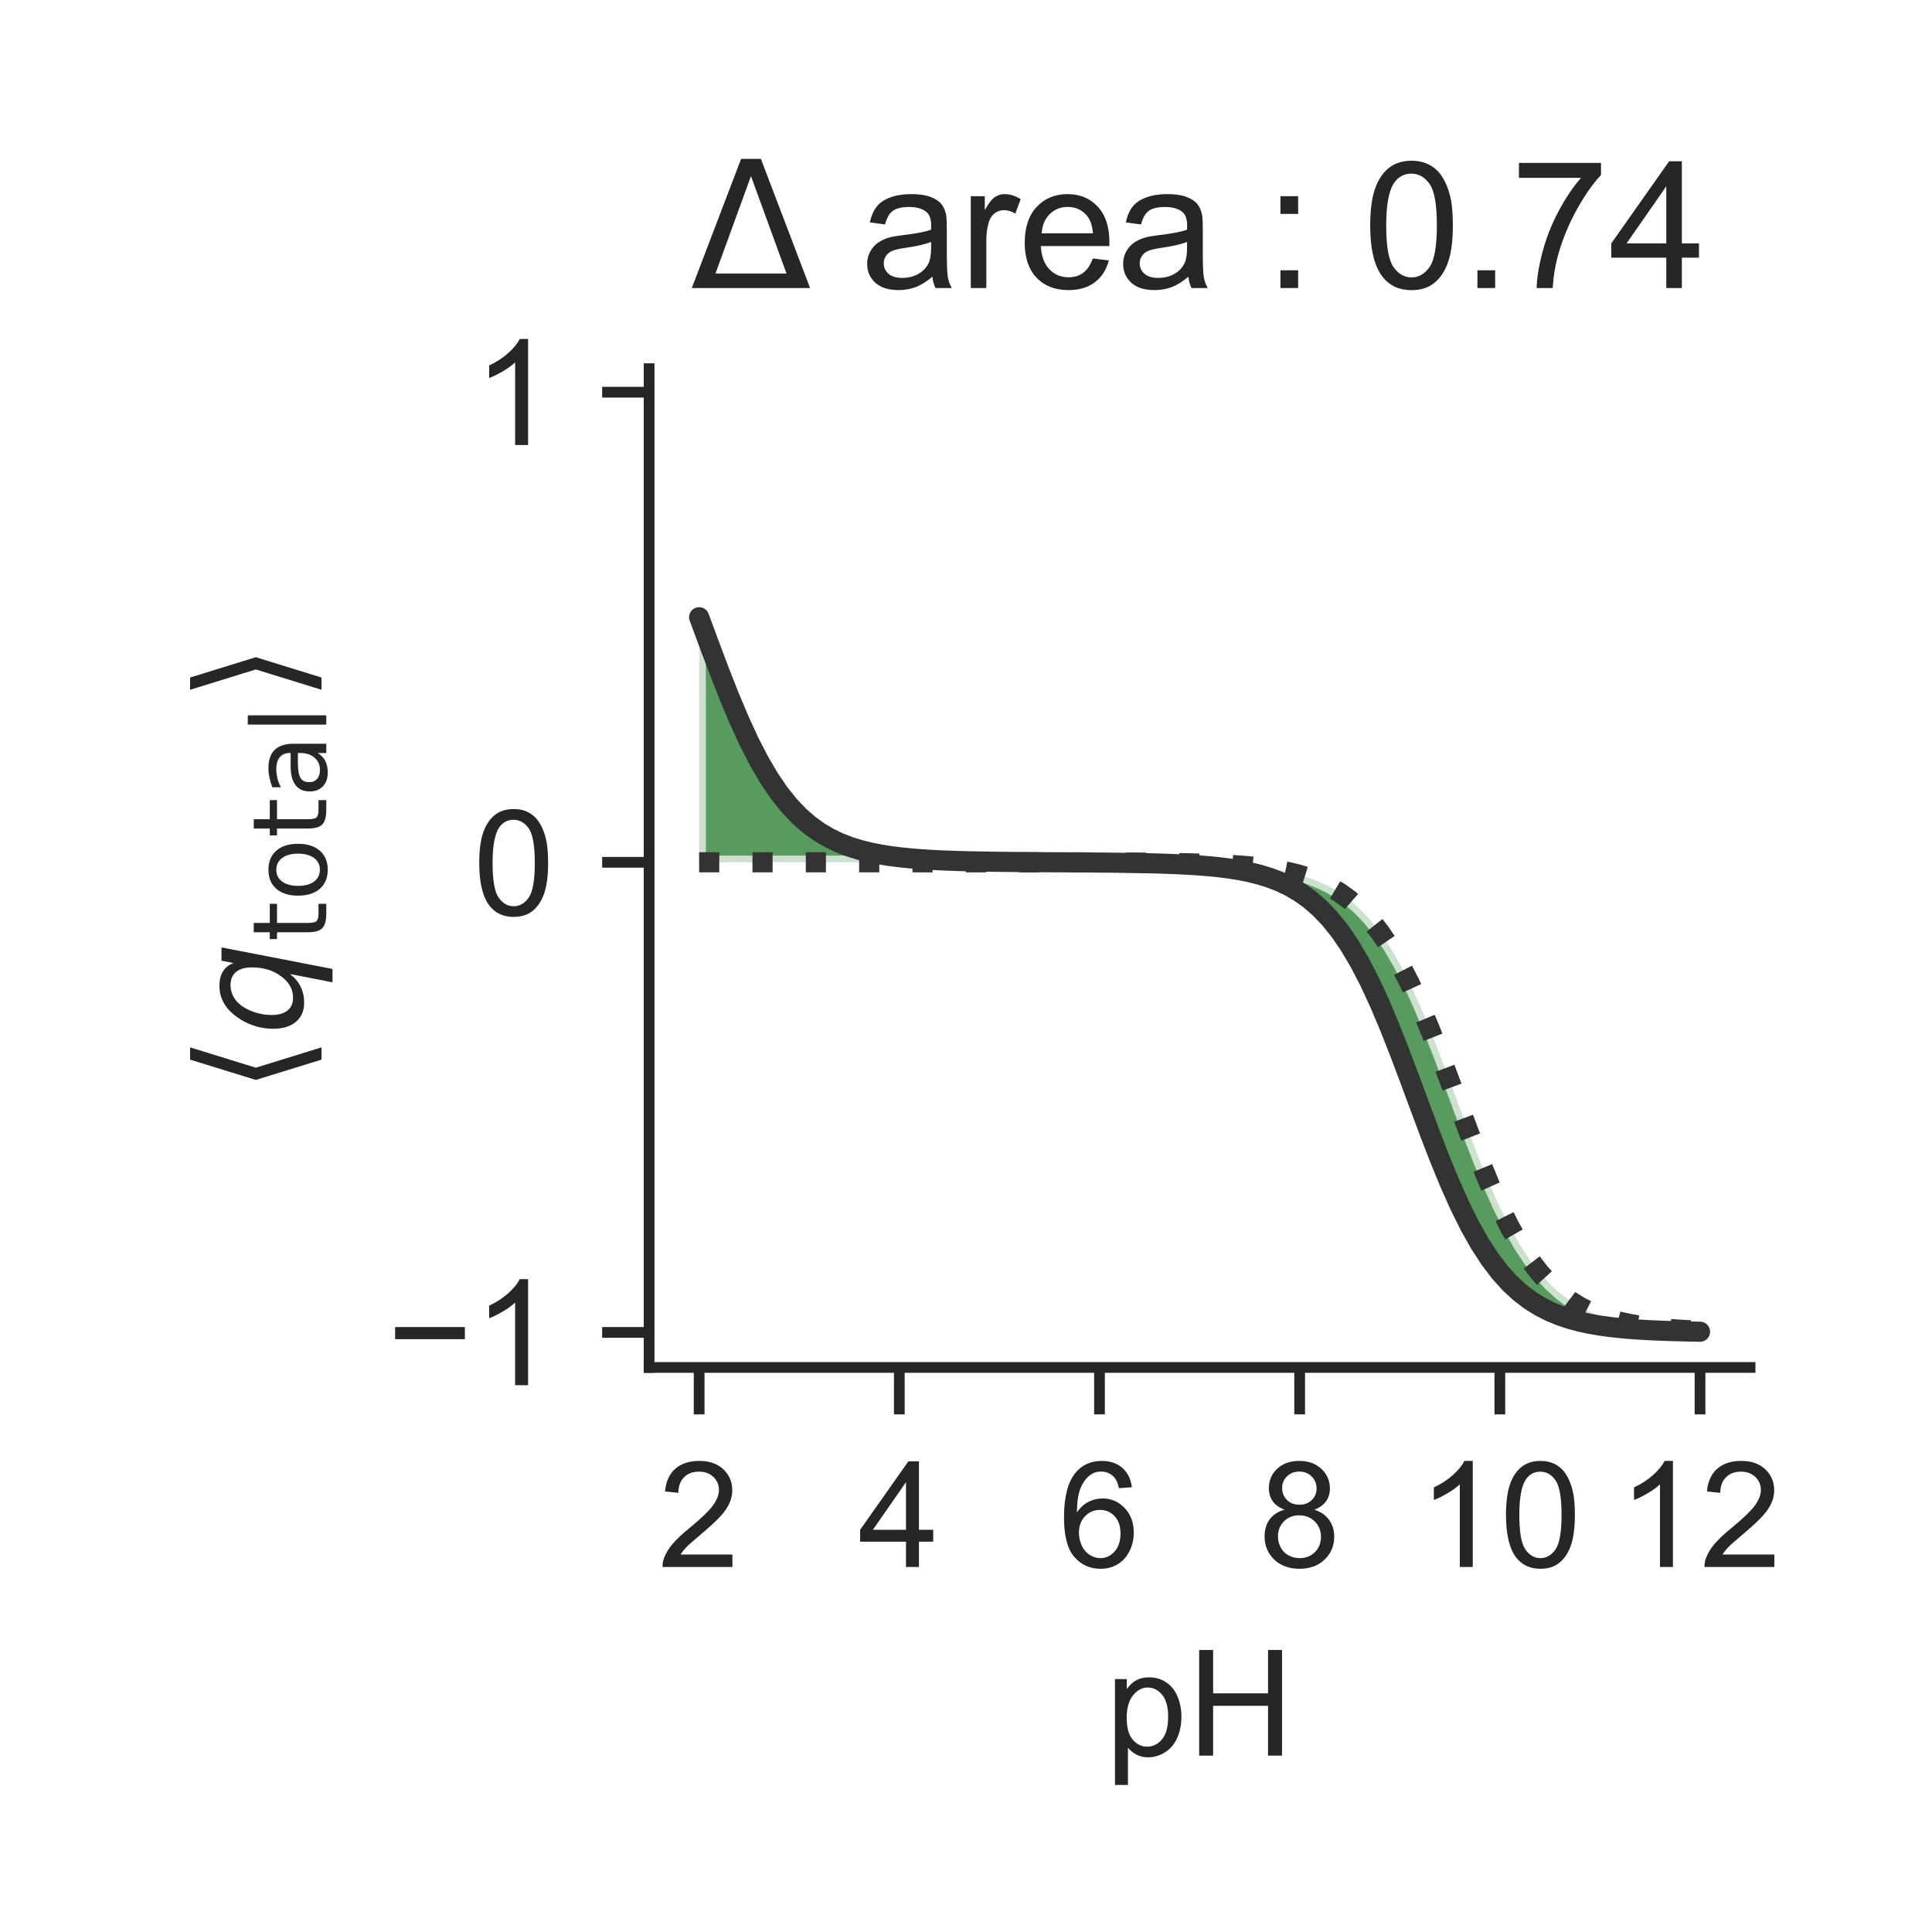 <?xml version="1.0" encoding="utf-8" standalone="no"?>
<!DOCTYPE svg PUBLIC "-//W3C//DTD SVG 1.1//EN"
  "http://www.w3.org/Graphics/SVG/1.1/DTD/svg11.dtd">
<!-- Created with matplotlib (http://matplotlib.org/) -->
<svg height="144pt" version="1.1" viewBox="0 0 144 144" width="144pt" xmlns="http://www.w3.org/2000/svg" xmlns:xlink="http://www.w3.org/1999/xlink">
 <defs>
  <style type="text/css">
*{stroke-linecap:butt;stroke-linejoin:round;}
  </style>
 </defs>
 <g id="figure_1">
  <g id="patch_1">
   <path d="M 0 144 
L 144 144 
L 144 0 
L 0 0 
z
" style="fill:#ffffff;"/>
  </g>
  <g id="axes_1">
   <g id="patch_2">
    <path d="M 48.38 101.92 
L 130.44 101.92 
L 130.44 27.48 
L 48.38 27.48 
z
" style="fill:#ffffff;"/>
   </g>
   <g id="matplotlib.axis_1">
    <g id="xtick_1">
     <g id="line2d_1">
      <defs>
       <path d="M 0 0 
L 0 3.5 
" id="m641ec34654" style="stroke:#262626;stroke-width:0.8;"/>
      </defs>
      <g>
       <use style="fill:#262626;stroke:#262626;stroke-width:0.8;" x="52.11" xlink:href="#m641ec34654" y="101.92"/>
      </g>
     </g>
     <g id="text_1">
      <!-- 2 -->
      <defs>
       <path d="M 50.344 8.453 
L 50.344 0 
L 3.031 0 
Q 2.938 3.172 4.047 6.109 
Q 5.859 10.938 9.828 15.625 
Q 13.812 20.312 21.344 26.469 
Q 33.016 36.031 37.109 41.625 
Q 41.219 47.219 41.219 52.203 
Q 41.219 57.422 37.469 61 
Q 33.734 64.594 27.734 64.594 
Q 21.391 64.594 17.578 60.781 
Q 13.766 56.984 13.719 50.25 
L 4.688 51.172 
Q 5.609 61.281 11.656 66.578 
Q 17.719 71.875 27.938 71.875 
Q 38.234 71.875 44.234 66.156 
Q 50.25 60.453 50.25 52 
Q 50.25 47.703 48.484 43.547 
Q 46.734 39.406 42.656 34.812 
Q 38.578 30.219 29.109 22.219 
Q 21.188 15.578 18.938 13.203 
Q 16.703 10.844 15.234 8.453 
z
" id="ArialMT-32"/>
      </defs>
      <g style="fill:#262626;" transform="translate(49.051 116.794)scale(0.11 -0.11)">
       <use xlink:href="#ArialMT-32"/>
      </g>
     </g>
    </g>
    <g id="xtick_2">
     <g id="line2d_2">
      <g>
       <use style="fill:#262626;stroke:#262626;stroke-width:0.8;" x="67.03" xlink:href="#m641ec34654" y="101.92"/>
      </g>
     </g>
     <g id="text_2">
      <!-- 4 -->
      <defs>
       <path d="M 32.328 0 
L 32.328 17.141 
L 1.266 17.141 
L 1.266 25.203 
L 33.938 71.578 
L 41.109 71.578 
L 41.109 25.203 
L 50.781 25.203 
L 50.781 17.141 
L 41.109 17.141 
L 41.109 0 
z
M 32.328 25.203 
L 32.328 57.469 
L 9.906 25.203 
z
" id="ArialMT-34"/>
      </defs>
      <g style="fill:#262626;" transform="translate(63.971 116.794)scale(0.11 -0.11)">
       <use xlink:href="#ArialMT-34"/>
      </g>
     </g>
    </g>
    <g id="xtick_3">
     <g id="line2d_3">
      <g>
       <use style="fill:#262626;stroke:#262626;stroke-width:0.8;" x="81.95" xlink:href="#m641ec34654" y="101.92"/>
      </g>
     </g>
     <g id="text_3">
      <!-- 6 -->
      <defs>
       <path d="M 49.75 54.047 
L 41.016 53.375 
Q 39.844 58.547 37.703 60.891 
Q 34.125 64.656 28.906 64.656 
Q 24.703 64.656 21.531 62.312 
Q 17.391 59.281 14.984 53.469 
Q 12.594 47.656 12.5 36.922 
Q 15.672 41.75 20.266 44.094 
Q 24.859 46.438 29.891 46.438 
Q 38.672 46.438 44.844 39.969 
Q 51.031 33.5 51.031 23.25 
Q 51.031 16.5 48.125 10.719 
Q 45.219 4.938 40.141 1.859 
Q 35.062 -1.219 28.609 -1.219 
Q 17.625 -1.219 10.688 6.859 
Q 3.766 14.938 3.766 33.5 
Q 3.766 54.25 11.422 63.672 
Q 18.109 71.875 29.438 71.875 
Q 37.891 71.875 43.281 67.141 
Q 48.688 62.406 49.75 54.047 
z
M 13.875 23.188 
Q 13.875 18.656 15.797 14.5 
Q 17.719 10.359 21.188 8.172 
Q 24.656 6 28.469 6 
Q 34.031 6 38.031 10.484 
Q 42.047 14.984 42.047 22.703 
Q 42.047 30.125 38.078 34.391 
Q 34.125 38.672 28.125 38.672 
Q 22.172 38.672 18.016 34.391 
Q 13.875 30.125 13.875 23.188 
z
" id="ArialMT-36"/>
      </defs>
      <g style="fill:#262626;" transform="translate(78.891 116.794)scale(0.11 -0.11)">
       <use xlink:href="#ArialMT-36"/>
      </g>
     </g>
    </g>
    <g id="xtick_4">
     <g id="line2d_4">
      <g>
       <use style="fill:#262626;stroke:#262626;stroke-width:0.8;" x="96.87" xlink:href="#m641ec34654" y="101.92"/>
      </g>
     </g>
     <g id="text_4">
      <!-- 8 -->
      <defs>
       <path d="M 17.672 38.812 
Q 12.203 40.828 9.562 44.531 
Q 6.938 48.25 6.938 53.422 
Q 6.938 61.234 12.547 66.547 
Q 18.172 71.875 27.484 71.875 
Q 36.859 71.875 42.578 66.422 
Q 48.297 60.984 48.297 53.172 
Q 48.297 48.188 45.672 44.5 
Q 43.062 40.828 37.75 38.812 
Q 44.344 36.672 47.781 31.875 
Q 51.219 27.094 51.219 20.453 
Q 51.219 11.281 44.719 5.031 
Q 38.234 -1.219 27.641 -1.219 
Q 17.047 -1.219 10.547 5.047 
Q 4.047 11.328 4.047 20.703 
Q 4.047 27.688 7.594 32.391 
Q 11.141 37.109 17.672 38.812 
z
M 15.922 53.719 
Q 15.922 48.641 19.188 45.406 
Q 22.469 42.188 27.688 42.188 
Q 32.766 42.188 36.016 45.375 
Q 39.266 48.578 39.266 53.219 
Q 39.266 58.062 35.906 61.359 
Q 32.562 64.656 27.594 64.656 
Q 22.562 64.656 19.234 61.422 
Q 15.922 58.203 15.922 53.719 
z
M 13.094 20.656 
Q 13.094 16.891 14.875 13.375 
Q 16.656 9.859 20.172 7.922 
Q 23.688 6 27.734 6 
Q 34.031 6 38.125 10.047 
Q 42.234 14.109 42.234 20.359 
Q 42.234 26.703 38.016 30.859 
Q 33.797 35.016 27.438 35.016 
Q 21.234 35.016 17.156 30.906 
Q 13.094 26.812 13.094 20.656 
z
" id="ArialMT-38"/>
      </defs>
      <g style="fill:#262626;" transform="translate(93.811 116.794)scale(0.11 -0.11)">
       <use xlink:href="#ArialMT-38"/>
      </g>
     </g>
    </g>
    <g id="xtick_5">
     <g id="line2d_5">
      <g>
       <use style="fill:#262626;stroke:#262626;stroke-width:0.8;" x="111.79" xlink:href="#m641ec34654" y="101.92"/>
      </g>
     </g>
     <g id="text_5">
      <!-- 10 -->
      <defs>
       <path d="M 37.25 0 
L 28.469 0 
L 28.469 56 
Q 25.297 52.984 20.141 49.953 
Q 14.984 46.922 10.891 45.406 
L 10.891 53.906 
Q 18.266 57.375 23.781 62.297 
Q 29.297 67.234 31.594 71.875 
L 37.25 71.875 
z
" id="ArialMT-31"/>
       <path d="M 4.156 35.297 
Q 4.156 48 6.766 55.734 
Q 9.375 63.484 14.516 67.672 
Q 19.672 71.875 27.484 71.875 
Q 33.25 71.875 37.594 69.547 
Q 41.938 67.234 44.766 62.859 
Q 47.609 58.5 49.219 52.219 
Q 50.828 45.953 50.828 35.297 
Q 50.828 22.703 48.234 14.969 
Q 45.656 7.234 40.5 3 
Q 35.359 -1.219 27.484 -1.219 
Q 17.141 -1.219 11.234 6.203 
Q 4.156 15.141 4.156 35.297 
z
M 13.188 35.297 
Q 13.188 17.672 17.312 11.828 
Q 21.438 6 27.484 6 
Q 33.547 6 37.672 11.859 
Q 41.797 17.719 41.797 35.297 
Q 41.797 52.984 37.672 58.781 
Q 33.547 64.594 27.391 64.594 
Q 21.344 64.594 17.719 59.469 
Q 13.188 52.938 13.188 35.297 
z
" id="ArialMT-30"/>
      </defs>
      <g style="fill:#262626;" transform="translate(105.673 116.794)scale(0.11 -0.11)">
       <use xlink:href="#ArialMT-31"/>
       <use x="55.615" xlink:href="#ArialMT-30"/>
      </g>
     </g>
    </g>
    <g id="xtick_6">
     <g id="line2d_6">
      <g>
       <use style="fill:#262626;stroke:#262626;stroke-width:0.8;" x="126.71" xlink:href="#m641ec34654" y="101.92"/>
      </g>
     </g>
     <g id="text_6">
      <!-- 12 -->
      <g style="fill:#262626;" transform="translate(120.593 116.794)scale(0.11 -0.11)">
       <use xlink:href="#ArialMT-31"/>
       <use x="55.615" xlink:href="#ArialMT-32"/>
      </g>
     </g>
    </g>
    <g id="text_7">
     <!-- pH -->
     <defs>
      <path d="M 6.594 -19.875 
L 6.594 51.859 
L 14.594 51.859 
L 14.594 45.125 
Q 17.438 49.078 21 51.047 
Q 24.562 53.031 29.641 53.031 
Q 36.281 53.031 41.359 49.609 
Q 46.438 46.188 49.016 39.953 
Q 51.609 33.734 51.609 26.312 
Q 51.609 18.359 48.75 11.984 
Q 45.906 5.609 40.453 2.219 
Q 35.016 -1.172 29 -1.172 
Q 24.609 -1.172 21.109 0.688 
Q 17.625 2.547 15.375 5.375 
L 15.375 -19.875 
z
M 14.547 25.641 
Q 14.547 15.625 18.594 10.844 
Q 22.656 6.062 28.422 6.062 
Q 34.281 6.062 38.453 11.016 
Q 42.625 15.969 42.625 26.375 
Q 42.625 36.281 38.547 41.203 
Q 34.469 46.141 28.812 46.141 
Q 23.188 46.141 18.859 40.891 
Q 14.547 35.641 14.547 25.641 
z
" id="ArialMT-70"/>
      <path d="M 8.016 0 
L 8.016 71.578 
L 17.484 71.578 
L 17.484 42.188 
L 54.688 42.188 
L 54.688 71.578 
L 64.156 71.578 
L 64.156 0 
L 54.688 0 
L 54.688 33.734 
L 17.484 33.734 
L 17.484 0 
z
" id="ArialMT-48"/>
     </defs>
     <g style="fill:#262626;" transform="translate(82.379 130.853)scale(0.11 -0.11)">
      <use xlink:href="#ArialMT-70"/>
      <use x="55.615" xlink:href="#ArialMT-48"/>
     </g>
    </g>
   </g>
   <g id="matplotlib.axis_2">
    <g id="ytick_1">
     <g id="line2d_7">
      <defs>
       <path d="M 0 0 
L -3.5 0 
" id="m534fe18a35" style="stroke:#262626;stroke-width:0.8;"/>
      </defs>
      <g>
       <use style="fill:#262626;stroke:#262626;stroke-width:0.8;" x="48.38" xlink:href="#m534fe18a35" y="99.309"/>
      </g>
     </g>
     <g id="text_8">
      <!-- −1 -->
      <defs>
       <path d="M 52.828 31.203 
L 5.562 31.203 
L 5.562 39.406 
L 52.828 39.406 
z
" id="ArialMT-2212"/>
      </defs>
      <g style="fill:#262626;" transform="translate(28.838 103.246)scale(0.11 -0.11)">
       <use xlink:href="#ArialMT-2212"/>
       <use x="58.398" xlink:href="#ArialMT-31"/>
      </g>
     </g>
    </g>
    <g id="ytick_2">
     <g id="line2d_8">
      <g>
       <use style="fill:#262626;stroke:#262626;stroke-width:0.8;" x="48.38" xlink:href="#m534fe18a35" y="64.27"/>
      </g>
     </g>
     <g id="text_9">
      <!-- 0 -->
      <g style="fill:#262626;" transform="translate(35.263 68.207)scale(0.11 -0.11)">
       <use xlink:href="#ArialMT-30"/>
      </g>
     </g>
    </g>
    <g id="ytick_3">
     <g id="line2d_9">
      <g>
       <use style="fill:#262626;stroke:#262626;stroke-width:0.8;" x="48.38" xlink:href="#m534fe18a35" y="29.232"/>
      </g>
     </g>
     <g id="text_10">
      <!-- 1 -->
      <g style="fill:#262626;" transform="translate(35.263 33.169)scale(0.11 -0.11)">
       <use xlink:href="#ArialMT-31"/>
      </g>
     </g>
    </g>
    <g id="text_11">
     <!-- $\langle q_\mathsf{total} \rangle$ -->
     <defs>
      <path d="M 8.938 31.344 
L 22.703 75.875 
L 31 75.875 
L 17.234 31.344 
L 31 -13.188 
L 22.703 -13.188 
z
" id="DejaVuSans-27e8"/>
      <path d="M 41.703 8.203 
Q 38.094 3.469 33.172 1.016 
Q 28.266 -1.422 22.312 -1.422 
Q 14.016 -1.422 9.297 4.172 
Q 4.594 9.766 4.594 19.578 
Q 4.594 27.484 7.5 34.859 
Q 10.406 42.234 15.828 48.094 
Q 19.344 51.906 23.906 53.953 
Q 28.469 56 33.5 56 
Q 39.547 56 43.453 53.609 
Q 47.359 51.219 49.125 46.391 
L 50.688 54.594 
L 59.719 54.594 
L 45.125 -20.609 
L 36.078 -20.609 
z
M 13.922 20.906 
Q 13.922 13.672 16.938 9.891 
Q 19.969 6.109 25.688 6.109 
Q 34.188 6.109 40.188 14.234 
Q 46.188 22.359 46.188 33.984 
Q 46.188 41.016 43.078 44.75 
Q 39.984 48.484 34.188 48.484 
Q 29.938 48.484 26.312 46.5 
Q 22.703 44.531 20.016 40.719 
Q 17.188 36.719 15.547 31.344 
Q 13.922 25.984 13.922 20.906 
z
" id="DejaVuSans-Oblique-71"/>
      <path d="M 18.312 70.219 
L 18.312 54.688 
L 36.812 54.688 
L 36.812 47.703 
L 18.312 47.703 
L 18.312 18.016 
Q 18.312 11.328 20.141 9.422 
Q 21.969 7.516 27.594 7.516 
L 36.812 7.516 
L 36.812 0 
L 27.594 0 
Q 17.188 0 13.234 3.875 
Q 9.281 7.766 9.281 18.016 
L 9.281 47.703 
L 2.688 47.703 
L 2.688 54.688 
L 9.281 54.688 
L 9.281 70.219 
z
" id="DejaVuSans-74"/>
      <path d="M 30.609 48.391 
Q 23.391 48.391 19.188 42.75 
Q 14.984 37.109 14.984 27.297 
Q 14.984 17.484 19.156 11.844 
Q 23.344 6.203 30.609 6.203 
Q 37.797 6.203 41.984 11.859 
Q 46.188 17.531 46.188 27.297 
Q 46.188 37.016 41.984 42.703 
Q 37.797 48.391 30.609 48.391 
z
M 30.609 56 
Q 42.328 56 49.016 48.375 
Q 55.719 40.766 55.719 27.297 
Q 55.719 13.875 49.016 6.219 
Q 42.328 -1.422 30.609 -1.422 
Q 18.844 -1.422 12.172 6.219 
Q 5.516 13.875 5.516 27.297 
Q 5.516 40.766 12.172 48.375 
Q 18.844 56 30.609 56 
z
" id="DejaVuSans-6f"/>
      <path d="M 34.281 27.484 
Q 23.391 27.484 19.188 25 
Q 14.984 22.516 14.984 16.5 
Q 14.984 11.719 18.141 8.906 
Q 21.297 6.109 26.703 6.109 
Q 34.188 6.109 38.703 11.406 
Q 43.219 16.703 43.219 25.484 
L 43.219 27.484 
z
M 52.203 31.203 
L 52.203 0 
L 43.219 0 
L 43.219 8.297 
Q 40.141 3.328 35.547 0.953 
Q 30.953 -1.422 24.312 -1.422 
Q 15.922 -1.422 10.953 3.297 
Q 6 8.016 6 15.922 
Q 6 25.141 12.172 29.828 
Q 18.359 34.516 30.609 34.516 
L 43.219 34.516 
L 43.219 35.406 
Q 43.219 41.609 39.141 45 
Q 35.062 48.391 27.688 48.391 
Q 23 48.391 18.547 47.266 
Q 14.109 46.141 10.016 43.891 
L 10.016 52.203 
Q 14.938 54.109 19.578 55.047 
Q 24.219 56 28.609 56 
Q 40.484 56 46.344 49.844 
Q 52.203 43.703 52.203 31.203 
z
" id="DejaVuSans-61"/>
      <path d="M 9.422 75.984 
L 18.406 75.984 
L 18.406 0 
L 9.422 0 
z
" id="DejaVuSans-6c"/>
      <path d="M 30.078 31.344 
L 16.312 -13.188 
L 8.016 -13.188 
L 21.781 31.344 
L 8.016 75.875 
L 16.312 75.875 
z
" id="DejaVuSans-27e9"/>
     </defs>
     <g style="fill:#262626;" transform="translate(22.528 81.475)rotate(-90)scale(0.11 -0.11)">
      <use transform="translate(0 0.125)" xlink:href="#DejaVuSans-27e8"/>
      <use transform="translate(39.014 0.125)" xlink:href="#DejaVuSans-Oblique-71"/>
      <use transform="translate(102.49 -16.281)scale(0.7)" xlink:href="#DejaVuSans-74"/>
      <use transform="translate(129.937 -16.281)scale(0.7)" xlink:href="#DejaVuSans-6f"/>
      <use transform="translate(172.764 -16.281)scale(0.7)" xlink:href="#DejaVuSans-74"/>
      <use transform="translate(200.21 -16.281)scale(0.7)" xlink:href="#DejaVuSans-61"/>
      <use transform="translate(243.105 -16.281)scale(0.7)" xlink:href="#DejaVuSans-6c"/>
      <use transform="translate(265.288 0.125)" xlink:href="#DejaVuSans-27e9"/>
     </g>
    </g>
   </g>
   <g id="PolyCollection_1">
    <defs>
     <path d="M 52.11 -79.73 
L 52.11 -79.73 
L 52.856 -79.73 
L 53.602 -79.73 
L 54.348 -79.73 
L 55.094 -79.73 
L 55.84 -79.73 
L 56.586 -79.73 
L 57.332 -79.73 
L 58.078 -79.73 
L 58.824 -79.73 
L 59.57 -79.73 
L 60.316 -79.73 
L 61.062 -79.73 
L 61.808 -79.73 
L 62.554 -79.73 
L 63.3 -79.73 
L 64.046 -79.73 
L 64.792 -79.73 
L 65.538 -79.73 
L 66.284 -79.73 
L 67.03 -79.73 
L 67.776 -79.73 
L 68.522 -79.729 
L 69.268 -79.729 
L 70.014 -79.729 
L 70.76 -79.729 
L 71.506 -79.729 
L 72.252 -79.729 
L 72.998 -79.729 
L 73.744 -79.729 
L 74.49 -79.729 
L 75.236 -79.728 
L 75.982 -79.728 
L 76.728 -79.728 
L 77.474 -79.727 
L 78.22 -79.727 
L 78.966 -79.726 
L 79.712 -79.725 
L 80.458 -79.724 
L 81.204 -79.722 
L 81.95 -79.72 
L 82.696 -79.718 
L 83.442 -79.714 
L 84.188 -79.71 
L 84.934 -79.705 
L 85.68 -79.699 
L 86.426 -79.691 
L 87.172 -79.681 
L 87.918 -79.669 
L 88.664 -79.653 
L 89.41 -79.633 
L 90.156 -79.609 
L 90.902 -79.577 
L 91.648 -79.538 
L 92.394 -79.489 
L 93.14 -79.427 
L 93.886 -79.35 
L 94.632 -79.253 
L 95.378 -79.131 
L 96.124 -78.979 
L 96.87 -78.79 
L 97.616 -78.555 
L 98.362 -78.264 
L 99.108 -77.904 
L 99.854 -77.462 
L 100.6 -76.922 
L 101.346 -76.267 
L 102.092 -75.48 
L 102.838 -74.542 
L 103.584 -73.44 
L 104.33 -72.163 
L 105.076 -70.708 
L 105.822 -69.082 
L 106.568 -67.303 
L 107.314 -65.402 
L 108.06 -63.419 
L 108.806 -61.404 
L 109.552 -59.411 
L 110.298 -57.489 
L 111.044 -55.683 
L 111.79 -54.024 
L 112.536 -52.534 
L 113.282 -51.222 
L 114.028 -50.086 
L 114.774 -49.116 
L 115.52 -48.3 
L 116.266 -47.62 
L 117.012 -47.058 
L 117.758 -46.598 
L 118.504 -46.223 
L 119.25 -45.919 
L 119.996 -45.673 
L 120.742 -45.476 
L 121.488 -45.317 
L 122.234 -45.19 
L 122.98 -45.089 
L 123.726 -45.008 
L 124.472 -44.943 
L 125.218 -44.892 
L 125.964 -44.851 
L 126.71 -44.818 
L 126.71 -44.818 
L 126.71 -44.743 
L 125.964 -44.756 
L 125.218 -44.773 
L 124.472 -44.794 
L 123.726 -44.82 
L 122.98 -44.853 
L 122.234 -44.895 
L 121.488 -44.947 
L 120.742 -45.013 
L 119.996 -45.095 
L 119.25 -45.198 
L 118.504 -45.327 
L 117.758 -45.488 
L 117.012 -45.689 
L 116.266 -45.938 
L 115.52 -46.247 
L 114.774 -46.627 
L 114.028 -47.094 
L 113.282 -47.663 
L 112.536 -48.352 
L 111.79 -49.179 
L 111.044 -50.16 
L 110.298 -51.308 
L 109.552 -52.633 
L 108.806 -54.135 
L 108.06 -55.805 
L 107.314 -57.62 
L 106.568 -59.549 
L 105.822 -61.545 
L 105.076 -63.559 
L 104.33 -65.538 
L 103.584 -67.432 
L 102.838 -69.202 
L 102.092 -70.816 
L 101.346 -72.258 
L 100.6 -73.523 
L 99.854 -74.613 
L 99.108 -75.54 
L 98.362 -76.317 
L 97.616 -76.964 
L 96.87 -77.496 
L 96.124 -77.932 
L 95.378 -78.287 
L 94.632 -78.574 
L 93.886 -78.805 
L 93.14 -78.991 
L 92.394 -79.141 
L 91.648 -79.26 
L 90.902 -79.356 
L 90.156 -79.432 
L 89.41 -79.493 
L 88.664 -79.542 
L 87.918 -79.58 
L 87.172 -79.611 
L 86.426 -79.636 
L 85.68 -79.656 
L 84.934 -79.671 
L 84.188 -79.684 
L 83.442 -79.694 
L 82.696 -79.703 
L 81.95 -79.71 
L 81.204 -79.716 
L 80.458 -79.721 
L 79.712 -79.725 
L 78.966 -79.73 
L 78.22 -79.734 
L 77.474 -79.739 
L 76.728 -79.744 
L 75.982 -79.75 
L 75.236 -79.757 
L 74.49 -79.765 
L 73.744 -79.776 
L 72.998 -79.789 
L 72.252 -79.804 
L 71.506 -79.824 
L 70.76 -79.849 
L 70.014 -79.88 
L 69.268 -79.919 
L 68.522 -79.968 
L 67.776 -80.03 
L 67.03 -80.107 
L 66.284 -80.203 
L 65.538 -80.324 
L 64.792 -80.475 
L 64.046 -80.662 
L 63.3 -80.896 
L 62.554 -81.185 
L 61.808 -81.543 
L 61.062 -81.982 
L 60.316 -82.519 
L 59.57 -83.17 
L 58.824 -83.954 
L 58.078 -84.887 
L 57.332 -85.984 
L 56.586 -87.255 
L 55.84 -88.705 
L 55.094 -90.326 
L 54.348 -92.101 
L 53.602 -93.999 
L 52.856 -95.98 
L 52.11 -97.995 
z
" id="md8dcf96de5" style="stroke:#ffffff;stroke-opacity:0.7;"/>
    </defs>
    <g clip-path="url(#pa03f80851e)">
     <use style="fill:#12711c;fill-opacity:0.7;stroke:#ffffff;stroke-opacity:0.7;" x="0" xlink:href="#md8dcf96de5" y="144"/>
    </g>
   </g>
   <g id="line2d_10">
    <path clip-path="url(#pa03f80851e)" d="M 52.11 64.27 
L 52.856 64.27 
L 53.602 64.27 
L 54.348 64.27 
L 55.094 64.27 
L 55.84 64.27 
L 56.586 64.27 
L 57.332 64.27 
L 58.078 64.27 
L 58.824 64.27 
L 59.57 64.27 
L 60.316 64.27 
L 61.062 64.27 
L 61.808 64.27 
L 62.554 64.27 
L 63.3 64.27 
L 64.046 64.27 
L 64.792 64.27 
L 65.538 64.27 
L 66.284 64.27 
L 67.03 64.27 
L 67.776 64.27 
L 68.522 64.271 
L 69.268 64.271 
L 70.014 64.271 
L 70.76 64.271 
L 71.506 64.271 
L 72.252 64.271 
L 72.998 64.271 
L 73.744 64.271 
L 74.49 64.271 
L 75.236 64.272 
L 75.982 64.272 
L 76.728 64.272 
L 77.474 64.273 
L 78.22 64.273 
L 78.966 64.274 
L 79.712 64.275 
L 80.458 64.276 
L 81.204 64.278 
L 81.95 64.28 
L 82.696 64.282 
L 83.442 64.286 
L 84.188 64.29 
L 84.934 64.295 
L 85.68 64.301 
L 86.426 64.309 
L 87.172 64.319 
L 87.918 64.331 
L 88.664 64.347 
L 89.41 64.367 
L 90.156 64.391 
L 90.902 64.423 
L 91.648 64.462 
L 92.394 64.511 
L 93.14 64.573 
L 93.886 64.65 
L 94.632 64.747 
L 95.378 64.869 
L 96.124 65.021 
L 96.87 65.21 
L 97.616 65.445 
L 98.362 65.736 
L 99.108 66.096 
L 99.854 66.538 
L 100.6 67.078 
L 101.346 67.733 
L 102.092 68.52 
L 102.838 69.458 
L 103.584 70.56 
L 104.33 71.837 
L 105.076 73.292 
L 105.822 74.918 
L 106.568 76.697 
L 107.314 78.598 
L 108.06 80.581 
L 108.806 82.596 
L 109.552 84.589 
L 110.298 86.511 
L 111.044 88.317 
L 111.79 89.976 
L 112.536 91.466 
L 113.282 92.778 
L 114.028 93.914 
L 114.774 94.884 
L 115.52 95.7 
L 116.266 96.38 
L 117.012 96.942 
L 117.758 97.402 
L 118.504 97.777 
L 119.25 98.081 
L 119.996 98.327 
L 120.742 98.524 
L 121.488 98.683 
L 122.234 98.81 
L 122.98 98.911 
L 123.726 98.992 
L 124.472 99.057 
L 125.218 99.108 
L 125.964 99.149 
L 126.71 99.182 
" style="fill:none;stroke:#333333;stroke-dasharray:1.5,2.475;stroke-dashoffset:0;stroke-width:1.5;"/>
   </g>
   <g id="line2d_11">
    <path clip-path="url(#pa03f80851e)" d="M 52.11 46.005 
L 52.856 48.02 
L 53.602 50.001 
L 54.348 51.899 
L 55.094 53.674 
L 55.84 55.295 
L 56.586 56.745 
L 57.332 58.016 
L 58.078 59.113 
L 58.824 60.046 
L 59.57 60.83 
L 60.316 61.481 
L 61.062 62.018 
L 61.808 62.457 
L 62.554 62.815 
L 63.3 63.104 
L 64.046 63.338 
L 64.792 63.525 
L 65.538 63.676 
L 66.284 63.797 
L 67.03 63.893 
L 67.776 63.97 
L 68.522 64.032 
L 69.268 64.081 
L 70.014 64.12 
L 70.76 64.151 
L 71.506 64.176 
L 72.252 64.196 
L 72.998 64.211 
L 73.744 64.224 
L 74.49 64.235 
L 75.236 64.243 
L 75.982 64.25 
L 76.728 64.256 
L 77.474 64.261 
L 78.22 64.266 
L 78.966 64.27 
L 79.712 64.275 
L 80.458 64.279 
L 81.204 64.284 
L 81.95 64.29 
L 82.696 64.297 
L 83.442 64.306 
L 84.188 64.316 
L 84.934 64.329 
L 85.68 64.344 
L 86.426 64.364 
L 87.172 64.389 
L 87.918 64.42 
L 88.664 64.458 
L 89.41 64.507 
L 90.156 64.568 
L 90.902 64.644 
L 91.648 64.74 
L 92.394 64.859 
L 93.14 65.009 
L 93.886 65.195 
L 94.632 65.426 
L 95.378 65.713 
L 96.124 66.068 
L 96.87 66.504 
L 97.616 67.036 
L 98.362 67.683 
L 99.108 68.46 
L 99.854 69.387 
L 100.6 70.477 
L 101.346 71.742 
L 102.092 73.184 
L 102.838 74.798 
L 103.584 76.568 
L 104.33 78.462 
L 105.076 80.441 
L 105.822 82.455 
L 106.568 84.451 
L 107.314 86.38 
L 108.06 88.195 
L 108.806 89.865 
L 109.552 91.367 
L 110.298 92.692 
L 111.044 93.84 
L 111.79 94.821 
L 112.536 95.648 
L 113.282 96.337 
L 114.028 96.906 
L 114.774 97.373 
L 115.52 97.753 
L 116.266 98.062 
L 117.012 98.311 
L 117.758 98.512 
L 118.504 98.673 
L 119.25 98.802 
L 119.996 98.905 
L 120.742 98.987 
L 121.488 99.053 
L 122.234 99.105 
L 122.98 99.147 
L 123.726 99.18 
L 124.472 99.206 
L 125.218 99.227 
L 125.964 99.244 
L 126.71 99.257 
" style="fill:none;stroke:#333333;stroke-linecap:round;stroke-width:1.5;"/>
   </g>
   <g id="patch_3">
    <path d="M 48.38 101.92 
L 48.38 27.48 
" style="fill:none;stroke:#262626;stroke-linecap:square;stroke-linejoin:miter;stroke-width:0.8;"/>
   </g>
   <g id="patch_4">
    <path d="M 48.38 101.92 
L 130.44 101.92 
" style="fill:none;stroke:#262626;stroke-linecap:square;stroke-linejoin:miter;stroke-width:0.8;"/>
   </g>
   <g id="text_12">
    <!-- $\Delta$ area : 0.74 -->
    <defs>
     <path d="M 34.188 63.188 
L 14.156 8.203 
L 54.25 8.203 
z
M 0.781 0 
L 28.609 72.906 
L 39.797 72.906 
L 67.578 0 
z
" id="DejaVuSans-394"/>
     <path id="ArialMT-20"/>
     <path d="M 40.438 6.391 
Q 35.547 2.25 31.031 0.531 
Q 26.516 -1.172 21.344 -1.172 
Q 12.797 -1.172 8.203 3 
Q 3.609 7.172 3.609 13.672 
Q 3.609 17.484 5.344 20.625 
Q 7.078 23.781 9.891 25.688 
Q 12.703 27.594 16.219 28.562 
Q 18.797 29.25 24.031 29.891 
Q 34.672 31.156 39.703 32.906 
Q 39.75 34.719 39.75 35.203 
Q 39.75 40.578 37.25 42.781 
Q 33.891 45.75 27.25 45.75 
Q 21.047 45.75 18.094 43.578 
Q 15.141 41.406 13.719 35.891 
L 5.125 37.062 
Q 6.297 42.578 8.984 45.969 
Q 11.672 49.359 16.75 51.188 
Q 21.828 53.031 28.516 53.031 
Q 35.156 53.031 39.297 51.469 
Q 43.453 49.906 45.406 47.531 
Q 47.359 45.172 48.141 41.547 
Q 48.578 39.312 48.578 33.453 
L 48.578 21.734 
Q 48.578 9.469 49.141 6.219 
Q 49.703 2.984 51.375 0 
L 42.188 0 
Q 40.828 2.734 40.438 6.391 
z
M 39.703 26.031 
Q 34.906 24.078 25.344 22.703 
Q 19.922 21.922 17.672 20.938 
Q 15.438 19.969 14.203 18.094 
Q 12.984 16.219 12.984 13.922 
Q 12.984 10.406 15.641 8.062 
Q 18.312 5.719 23.438 5.719 
Q 28.516 5.719 32.469 7.938 
Q 36.422 10.156 38.281 14.016 
Q 39.703 17 39.703 22.797 
z
" id="ArialMT-61"/>
     <path d="M 6.5 0 
L 6.5 51.859 
L 14.406 51.859 
L 14.406 44 
Q 17.438 49.516 20 51.266 
Q 22.562 53.031 25.641 53.031 
Q 30.078 53.031 34.672 50.203 
L 31.641 42.047 
Q 28.422 43.953 25.203 43.953 
Q 22.312 43.953 20.016 42.219 
Q 17.719 40.484 16.75 37.406 
Q 15.281 32.719 15.281 27.156 
L 15.281 0 
z
" id="ArialMT-72"/>
     <path d="M 42.094 16.703 
L 51.172 15.578 
Q 49.031 7.625 43.219 3.219 
Q 37.406 -1.172 28.375 -1.172 
Q 17 -1.172 10.328 5.828 
Q 3.656 12.844 3.656 25.484 
Q 3.656 38.578 10.391 45.797 
Q 17.141 53.031 27.875 53.031 
Q 38.281 53.031 44.875 45.953 
Q 51.469 38.875 51.469 26.031 
Q 51.469 25.25 51.422 23.688 
L 12.75 23.688 
Q 13.234 15.141 17.578 10.594 
Q 21.922 6.062 28.422 6.062 
Q 33.25 6.062 36.672 8.594 
Q 40.094 11.141 42.094 16.703 
z
M 13.234 30.906 
L 42.188 30.906 
Q 41.609 37.453 38.875 40.719 
Q 34.672 45.797 27.984 45.797 
Q 21.922 45.797 17.797 41.75 
Q 13.672 37.703 13.234 30.906 
z
" id="ArialMT-65"/>
     <path d="M 9.031 41.844 
L 9.031 51.859 
L 19.047 51.859 
L 19.047 41.844 
z
M 9.031 0 
L 9.031 10.016 
L 19.047 10.016 
L 19.047 0 
z
" id="ArialMT-3a"/>
     <path d="M 9.078 0 
L 9.078 10.016 
L 19.094 10.016 
L 19.094 0 
z
" id="ArialMT-2e"/>
     <path d="M 4.734 62.203 
L 4.734 70.656 
L 51.078 70.656 
L 51.078 63.812 
Q 44.234 56.547 37.516 44.484 
Q 30.812 32.422 27.156 19.672 
Q 24.516 10.688 23.781 0 
L 14.75 0 
Q 14.891 8.453 18.062 20.406 
Q 21.234 32.375 27.172 43.484 
Q 33.109 54.594 39.797 62.203 
z
" id="ArialMT-37"/>
    </defs>
    <g style="fill:#262626;" transform="translate(51.46 21.48)scale(0.132 -0.132)">
     <use transform="translate(0 0.094)" xlink:href="#DejaVuSans-394"/>
     <use transform="translate(68.408 0.094)" xlink:href="#ArialMT-20"/>
     <use transform="translate(96.191 0.094)" xlink:href="#ArialMT-61"/>
     <use transform="translate(151.807 0.094)" xlink:href="#ArialMT-72"/>
     <use transform="translate(185.107 0.094)" xlink:href="#ArialMT-65"/>
     <use transform="translate(240.723 0.094)" xlink:href="#ArialMT-61"/>
     <use transform="translate(296.338 0.094)" xlink:href="#ArialMT-20"/>
     <use transform="translate(324.121 0.094)" xlink:href="#ArialMT-3a"/>
     <use transform="translate(351.904 0.094)" xlink:href="#ArialMT-20"/>
     <use transform="translate(379.688 0.094)" xlink:href="#ArialMT-30"/>
     <use transform="translate(435.303 0.094)" xlink:href="#ArialMT-2e"/>
     <use transform="translate(463.086 0.094)" xlink:href="#ArialMT-37"/>
     <use transform="translate(518.701 0.094)" xlink:href="#ArialMT-34"/>
    </g>
   </g>
  </g>
 </g>
 <defs>
  <clipPath id="pa03f80851e">
   <rect height="74.44" width="82.06" x="48.38" y="27.48"/>
  </clipPath>
 </defs>
</svg>
